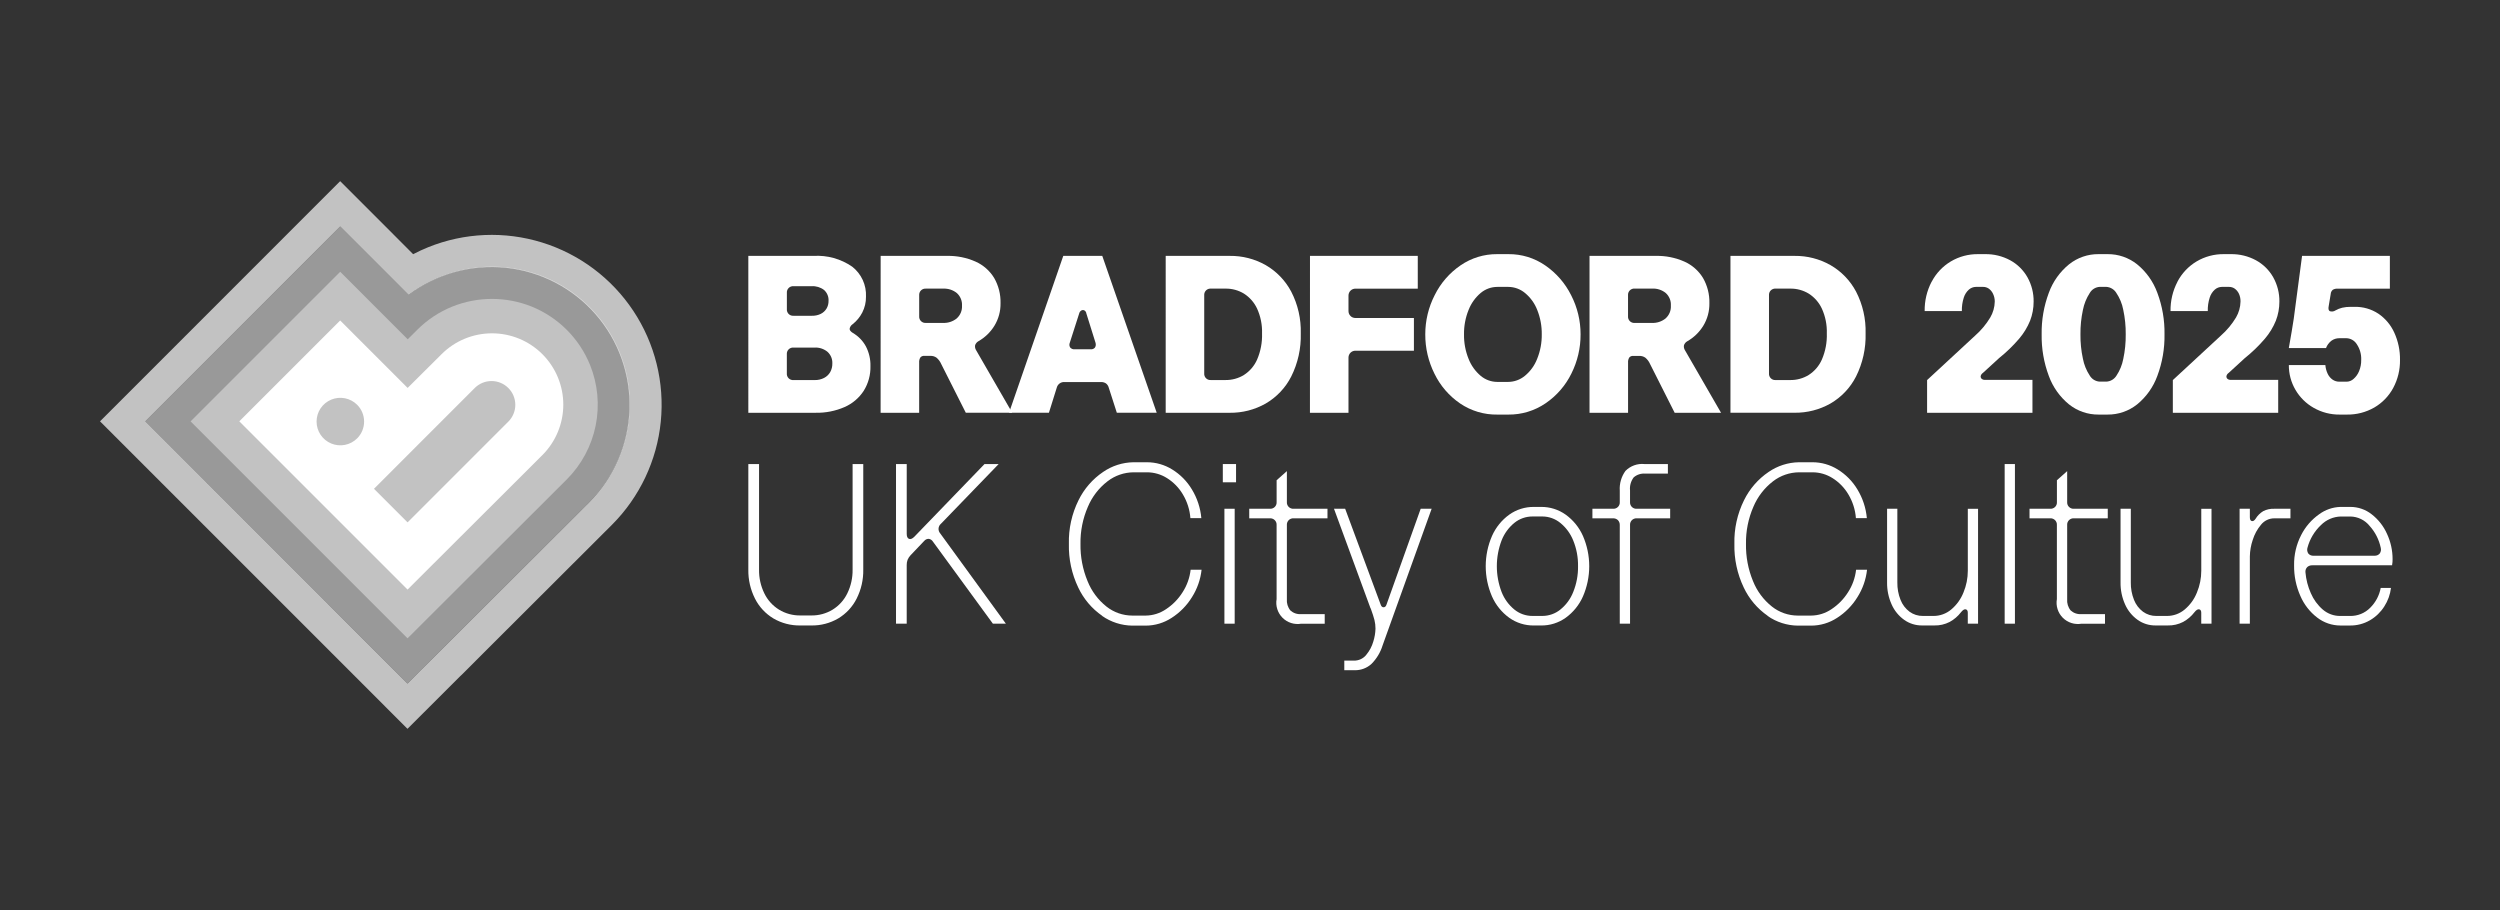 <?xml version="1.0" encoding="UTF-8"?>
<svg version="1.1" viewBox="0 0 250 91" xml:space="preserve" xmlns="http://www.w3.org/2000/svg"><rect x="0" y="0" width="250" height="91" fill="#333333" stroke="none"/><rect x="13.519" y="10.5" width="222.96" height="70" fill="none"/><path d="m34.017 22.646-2.261 2.265-14.962 14.961-2.265 2.265 2.265 2.265 21.693 21.69 2.263 2.263 3.019-3.012s15.036-14.997 15.173-15.136c2.477-2.468 3.924-5.786 4.045-9.281 0.122-3.495-1.089-6.906-3.389-9.541-2.299-2.635-5.514-4.297-8.994-4.65-3.479-0.353-6.963 0.631-9.744 2.751l-4.58-4.575z" fill="#fff" fill-opacity=".5" stroke-width=".878"/><path d="m34.017 22.646 2.265 2.264 4.58 4.58c2.783-2.101 6.259-3.07 9.728-2.71 3.469 0.36 6.672 2.021 8.965 4.648 2.293 2.627 3.504 6.026 3.391 9.512-0.114 3.485-1.544 6.798-4.003 9.271-0.137 0.137-15.172 15.136-15.172 15.136l-0.755 0.752-2.265 2.26-2.263-2.263-21.693-21.698-2.265-2.264 17.224-17.224zm0-4.53-4.53 4.53-14.957 14.961-2.265 2.265-2.264 2.261 26.225 26.225 2.26 2.262 2.263 2.263 2.265-2.263 2.265-2.26 0.754-0.753c0.058-0.053 0.115-0.107 0.176-0.164l0.478-0.477 1.698-1.702 5.18-5.17 7.638-7.622c2.765-2.773 4.488-6.415 4.876-10.312 0.388-3.897-0.582-7.808-2.746-11.071-2.164-3.264-5.389-5.679-9.129-6.839-3.74-1.159-7.766-0.991-11.397 0.477-0.51 0.207-1.007 0.437-1.493 0.692l-2.767-2.775-2.265-2.265z" fill="#fff" fill-opacity=".702" stroke-width=".878"/><path d="m59.001 36.485c-0.533-1.31-1.323-2.5-2.323-3.5-1-1-2.19-1.79-3.5-2.323-2.553-1.028-5.405-1.028-7.957 0-1.311 0.531-2.501 1.32-3.5 2.322l-0.95 0.946-6.75-6.754-14.962 14.962 21.694 21.695 0.755-0.753 15.169-15.137c1.47-1.47 2.474-3.341 2.888-5.378 0.413-2.038 0.217-4.152-0.563-6.078z" fill="#fff" fill-opacity=".4" stroke-width=".878"/><path d="m54.241 35.42c-1.337-1.337-3.151-2.088-5.043-2.088-1.891 0-3.705 0.751-5.043 2.088l-0.02 0.021-3.372 3.352-6.747-6.747-10.086 10.086 16.825 16.826s13.345-13.314 13.485-13.452c0.662-0.662 1.188-1.448 1.546-2.314 0.358-0.865 0.543-1.793 0.543-2.729 0-0.937-0.184-1.864-0.543-2.729-0.358-0.865-0.884-1.652-1.546-2.315zm-18.526 8.417c-0.332 0.332-0.756 0.559-1.217 0.65-0.461 0.092-0.939 0.045-1.373-0.135-0.434-0.18-0.805-0.485-1.067-0.875-0.261-0.391-0.4-0.85-0.4-1.32 0-0.47 0.139-0.93 0.4-1.32 0.261-0.391 0.632-0.695 1.067-0.875 0.434-0.18 0.912-0.227 1.373-0.135 0.461 0.092 0.884 0.318 1.217 0.65 0.221 0.221 0.396 0.483 0.515 0.771s0.181 0.598 0.181 0.91c0 0.312-0.062 0.621-0.181 0.91-0.119 0.288-0.295 0.55-0.515 0.771zm15.115-1.673-10.073 10.073-3.359-3.358s10.05-10.053 10.075-10.078c0.446-0.446 1.051-0.697 1.681-0.697 0.631 0 1.236 0.251 1.681 0.697 0.446 0.446 0.697 1.051 0.697 1.681 0 0.631-0.251 1.235-0.697 1.681" fill="#fff" stroke-width=".878"/><g transform="matrix(.878 0 0 .878 74.833 25.414)" fill="#fff"><path d="m0 0.2h7.427c1.562-0.095 3.111 0.336 4.4 1.225 0.517 0.403 0.93 0.924 1.204 1.52 0.274 0.596 0.4 1.249 0.369 1.904 0.009 0.625-0.135 1.244-0.421 1.8-0.269 0.522-0.648 0.979-1.11 1.34-0.089 0.059-0.165 0.136-0.222 0.226-0.057 0.09-0.095 0.192-0.11 0.297 0 0.162 0.128 0.319 0.383 0.472 0.618 0.363 1.124 0.887 1.466 1.516 0.363 0.697 0.542 1.474 0.523 2.259 0.023 0.99-0.243 1.966-0.766 2.807-0.531 0.817-1.289 1.46-2.182 1.85-1.042 0.454-2.169 0.676-3.305 0.651h-7.656zm8.256 6.6c0.27-0.134 0.495-0.342 0.651-0.6 0.155-0.263 0.234-0.563 0.229-0.868 0.015-0.233-0.023-0.467-0.112-0.684-0.088-0.217-0.225-0.41-0.398-0.567-0.408-0.31-0.914-0.463-1.426-0.431h-2.044c-0.103-0.009-0.207 0.004-0.304 0.04-0.097 0.035-0.185 0.091-0.258 0.164s-0.129 0.161-0.164 0.258c-0.035 0.097-0.049 0.201-0.04 0.304v1.837c-0.009 0.103 0.004 0.207 0.04 0.304 0.035 0.097 0.091 0.185 0.164 0.258s0.161 0.129 0.258 0.164c0.097 0.035 0.201 0.049 0.304 0.04h2.092c0.349 0.009 0.694-0.066 1.008-0.219zm0.37 7.3c0.292-0.149 0.535-0.38 0.7-0.664 0.167-0.3 0.25-0.64 0.242-0.983 0.012-0.248-0.031-0.496-0.126-0.725-0.095-0.229-0.24-0.435-0.423-0.602-0.411-0.339-0.935-0.512-1.467-0.485h-2.4c-0.103-0.009-0.207 0.004-0.304 0.04-0.097 0.035-0.185 0.091-0.258 0.164-0.073 0.073-0.129 0.161-0.164 0.258-0.035 0.097-0.049 0.201-0.04 0.304v2.169c-0.009 0.103 0.004 0.207 0.04 0.304 0.035 0.097 0.091 0.185 0.164 0.258 0.073 0.073 0.161 0.129 0.258 0.164 0.097 0.035 0.201 0.049 0.304 0.04h2.4c0.372 9e-3 0.741-0.074 1.074-0.242z"/><path d="m15.071 0.199h7.555c1.119-0.025 2.23 0.197 3.254 0.651 0.879 0.391 1.618 1.041 2.118 1.863 0.501 0.872 0.753 1.865 0.727 2.871 0.017 0.909-0.226 1.803-0.7 2.578-0.45 0.732-1.078 1.337-1.825 1.761-0.174 0.098-0.306 0.257-0.37 0.447-0.036 0.199 0.005 0.404 0.115 0.574l4.109 7.121h-5.285l-2.807-5.564c-0.121-0.277-0.304-0.521-0.536-0.715-0.202-0.139-0.444-0.209-0.689-0.2h-0.693c-0.083-0.007-0.167 0.005-0.245 0.036s-0.147 0.08-0.202 0.143c-0.108 0.176-0.158 0.381-0.14 0.587v5.717h-4.39zm8.665 7.12c0.203-0.181 0.363-0.406 0.467-0.658 0.104-0.252 0.149-0.524 0.133-0.796 0.016-0.269-0.029-0.537-0.132-0.786-0.102-0.249-0.26-0.471-0.461-0.651-0.433-0.347-0.977-0.524-1.531-0.5h-1.986c-0.103-0.009-0.206 0.005-0.303 0.04-0.097 0.035-0.185 0.091-0.258 0.164s-0.129 0.161-0.165 0.258c-0.035 0.097-0.049 0.201-0.04 0.303v2.375c-9e-3 0.103 0.005 0.206 0.04 0.303s0.091 0.185 0.165 0.258 0.161 0.129 0.258 0.164c0.097 0.035 0.201 0.049 0.303 0.04h1.94c0.568 0.027 1.126-0.155 1.57-0.51"/><path d="m35.871 0.199h4.441l6.2 17.865h-4.543l-0.919-2.858c-0.049-0.193-0.162-0.363-0.319-0.485-0.171-0.109-0.371-0.163-0.574-0.153h-4.135c-0.2-0.016-0.4 0.039-0.563 0.156-0.163 0.117-0.28 0.287-0.33 0.482l-0.893 2.858h-4.543zm0.791 10.438c0.063 0.071 0.142 0.127 0.231 0.162 0.089 0.035 0.184 0.048 0.279 0.038h1.81c0.093 0.011 0.188-0.001 0.276-0.036 0.087-0.035 0.165-0.091 0.224-0.164 0.048-0.08 0.079-0.169 0.089-0.261s0.002-0.186-0.025-0.275l-1.046-3.343c-0.008-0.07-0.032-0.138-0.069-0.197-0.037-0.06-0.088-0.11-0.148-0.148-0.053-0.029-0.112-0.044-0.172-0.044-0.06 0-0.119 0.015-0.172 0.044-0.064 0.037-0.12 0.086-0.164 0.146-0.044 0.059-0.075 0.127-0.091 0.199l-1.072 3.343c-0.036 0.087-0.05 0.181-0.042 0.274 0.009 0.093 0.04 0.183 0.091 0.262z"/><path d="m47.536 0.199h7.3c1.429-0.017 2.838 0.343 4.083 1.046 1.238 0.715 2.249 1.765 2.917 3.03 0.759 1.469 1.132 3.107 1.085 4.76 0.047 1.698-0.326 3.381-1.085 4.9-0.655 1.29-1.67 2.362-2.922 3.088-1.244 0.702-2.65 1.063-4.078 1.046h-7.3zm8.907 13.565c0.665-0.425 1.19-1.038 1.506-1.761 0.403-0.938 0.594-1.953 0.561-2.973 0.031-0.971-0.161-1.935-0.561-2.82-0.325-0.7-0.843-1.293-1.493-1.71-0.634-0.386-1.364-0.585-2.106-0.574h-1.659c-0.103-0.009-0.206 0.005-0.303 0.04s-0.185 0.091-0.258 0.164c-0.073 0.073-0.129 0.161-0.165 0.258-0.035 0.097-0.049 0.201-0.04 0.303v8.882c-0.009 0.103 0.004 0.206 0.04 0.304 0.035 0.097 0.091 0.185 0.165 0.258 0.073 0.073 0.161 0.129 0.258 0.164 0.097 0.035 0.201 0.049 0.304 0.04h1.659c0.738 0.008 1.463-0.191 2.093-0.574"/><path d="m63.97 0.199h12.276v3.731h-7.1c-0.104-7.9e-4 -0.207 0.019-0.304 0.059-0.096 0.039-0.184 0.098-0.257 0.171s-0.132 0.161-0.171 0.257c-0.04 0.096-0.059 0.2-0.059 0.304v1.761c-9e-4 0.104 0.019 0.207 0.058 0.304s0.098 0.184 0.171 0.258c0.074 0.074 0.161 0.132 0.258 0.171s0.2 0.059 0.304 0.058h6.661v3.726h-6.661c-0.104-1e-3 -0.207 0.019-0.304 0.058s-0.184 0.098-0.258 0.171c-0.074 0.074-0.132 0.161-0.171 0.258s-0.059 0.2-0.058 0.304v6.279h-4.39z"/><path d="m81.057 17c-1.247-0.856-2.25-2.021-2.91-3.382-0.694-1.391-1.053-2.925-1.046-4.479-0.003-1.554 0.364-3.086 1.072-4.469 0.675-1.366 1.69-2.535 2.948-3.394 1.227-0.843 2.683-1.289 4.172-1.276h1.276c1.5-0.015 2.967 0.435 4.2 1.289 1.254 0.863 2.269 2.031 2.948 3.394 0.708 1.378 1.076 2.905 1.072 4.454 0.007 1.55-0.351 3.08-1.047 4.466-0.669 1.363-1.68 2.528-2.935 3.382-1.254 0.858-2.743 1.308-4.262 1.289h-1.225c-1.518 0.025-3.007-0.42-4.263-1.274zm7.388-3.139c0.626-0.515 1.109-1.183 1.4-1.94 0.358-0.883 0.536-1.829 0.523-2.782 0.013-0.948-0.16-1.889-0.51-2.769-0.29-0.755-0.769-1.423-1.391-1.94-0.533-0.447-1.204-0.694-1.9-0.7h-1.251c-0.695-7e-4 -1.367 0.243-1.9 0.689-0.613 0.518-1.087 1.18-1.379 1.927-0.36 0.887-0.538 1.838-0.523 2.795-0.015 0.957 0.163 1.908 0.523 2.795 0.292 0.747 0.766 1.409 1.379 1.927 0.533 0.446 1.205 0.69 1.9 0.689h1.225c0.694-0.005 1.364-0.248 1.9-0.689"/><path d="m95.808 0.199h7.552c1.119-0.025 2.231 0.197 3.254 0.651 0.879 0.391 1.618 1.041 2.118 1.863 0.503 0.873 0.755 1.869 0.728 2.876 0.017 0.909-0.225 1.803-0.7 2.578-0.45 0.732-1.078 1.337-1.825 1.761-0.174 0.098-0.306 0.258-0.37 0.447-0.036 0.199 5e-3 0.404 0.115 0.574l4.109 7.121h-5.283l-2.807-5.564c-0.121-0.277-0.304-0.521-0.536-0.715-0.202-0.139-0.444-0.209-0.689-0.2h-0.689c-0.083-0.007-0.167 0.005-0.245 0.036-0.077 0.031-0.147 0.08-0.202 0.143-0.108 0.176-0.158 0.381-0.14 0.587v5.712h-4.39zm8.665 7.12c0.203-0.181 0.363-0.406 0.467-0.658 0.104-0.252 0.149-0.524 0.133-0.796 0.017-0.269-0.026-0.539-0.128-0.788-0.102-0.25-0.259-0.473-0.459-0.654-0.433-0.347-0.977-0.525-1.532-0.5h-1.994c-0.103-0.009-0.206 0.004-0.304 0.04-0.097 0.035-0.185 0.091-0.258 0.164-0.073 0.073-0.129 0.161-0.164 0.258-0.036 0.097-0.049 0.201-0.04 0.304v2.38c-9e-3 0.103 4e-3 0.207 0.04 0.304 0.035 0.097 0.091 0.185 0.164 0.258s0.161 0.129 0.258 0.164c0.098 0.035 0.201 0.049 0.304 0.04h1.94c0.568 0.027 1.126-0.155 1.57-0.51"/><path d="m111.86 0.199h7.3c1.43-0.018 2.839 0.343 4.084 1.046 1.239 0.713 2.252 1.761 2.922 3.024 0.759 1.469 1.132 3.107 1.085 4.76 0.047 1.698-0.326 3.381-1.085 4.9-0.655 1.29-1.67 2.362-2.922 3.088-1.245 0.703-2.654 1.064-4.084 1.047h-7.3zm8.908 13.565c0.666-0.425 1.19-1.038 1.506-1.761 0.403-0.938 0.595-1.953 0.561-2.973 0.031-0.971-0.16-1.935-0.561-2.82-0.325-0.7-0.843-1.294-1.493-1.71-0.634-0.386-1.364-0.585-2.106-0.574h-1.659c-0.103-0.009-0.206 0.004-0.304 0.04-0.097 0.035-0.185 0.091-0.258 0.164s-0.129 0.161-0.164 0.258c-0.036 0.097-0.049 0.201-0.04 0.304v8.882c-9e-3 0.103 4e-3 0.207 0.04 0.304 0.035 0.097 0.091 0.185 0.164 0.258 0.073 0.073 0.161 0.129 0.258 0.164 0.098 0.035 0.201 0.049 0.304 0.04h1.659c0.738 0.008 1.463-0.191 2.093-0.574"/><path d="m134.78 3.139c0.499-0.957 1.255-1.757 2.182-2.31 0.938-0.555 2.01-0.842 3.1-0.829h0.791c1.001-0.018 1.99 0.223 2.871 0.7 0.824 0.45 1.504 1.122 1.965 1.94 0.473 0.846 0.714 1.801 0.7 2.769 3e-3 0.742-0.133 1.477-0.4 2.169-0.304 0.748-0.726 1.441-1.25 2.055-0.69 0.806-1.455 1.545-2.284 2.208l-1.838 1.685c-0.128 0.082-0.219 0.21-0.255 0.357-0.01 0.055-6e-3 0.112 0.012 0.166 0.017 0.053 0.048 0.102 0.088 0.141 0.052 0.046 0.113 0.081 0.179 0.103 0.065 0.022 0.135 0.031 0.204 0.025h5.411v3.753h-12v-3.727l5.487-5.078c0.672-0.593 1.249-1.286 1.71-2.055 0.32-0.547 0.495-1.167 0.51-1.8 4e-3 -0.304-0.061-0.605-0.191-0.88-0.107-0.238-0.274-0.445-0.485-0.6-0.191-0.133-0.418-0.203-0.651-0.2h-0.817c-0.295 0.003-0.578 0.112-0.8 0.306-0.275 0.247-0.478 0.565-0.587 0.919-0.158 0.495-0.231 1.012-0.217 1.531h-4.237c-0.019-1.163 0.253-2.312 0.791-3.343"/><path d="m150.42 17.113c-1.045-0.853-1.84-1.973-2.3-3.241-0.567-1.513-0.843-3.119-0.816-4.734-0.027-1.615 0.25-3.221 0.816-4.734 0.46-1.268 1.255-2.388 2.3-3.241 0.956-0.764 2.146-1.175 3.369-1.163h1.021c1.223-0.012 2.413 0.398 3.369 1.161 1.045 0.853 1.839 1.973 2.3 3.241 0.567 1.513 0.844 3.119 0.817 4.734 0.027 1.615-0.25 3.221-0.817 4.734-0.461 1.268-1.255 2.388-2.3 3.241-0.956 0.763-2.146 1.173-3.369 1.161h-1.021c-1.223 0.013-2.413-0.398-3.369-1.161m5.4-3.267c0.384-0.575 0.648-1.221 0.778-1.9 0.198-0.922 0.292-1.864 0.281-2.807 0.01-0.939-0.084-1.877-0.281-2.795-0.13-0.689-0.399-1.345-0.791-1.927-0.121-0.199-0.289-0.366-0.489-0.486-0.201-0.12-0.427-0.19-0.66-0.203h-0.74c-0.233 0.013-0.458 0.084-0.657 0.206-0.198 0.122-0.363 0.292-0.479 0.494-0.381 0.586-0.645 1.241-0.778 1.927-0.197 0.914-0.292 1.847-0.281 2.782-0.011 0.935 0.083 1.868 0.281 2.782 0.131 0.683 0.395 1.333 0.778 1.914 0.118 0.2 0.283 0.367 0.482 0.487 0.198 0.12 0.423 0.19 0.654 0.202h0.74c0.234-0.009 0.463-0.075 0.665-0.193s0.373-0.284 0.496-0.483"/><path d="m162.77 3.139c0.5-0.957 1.255-1.757 2.182-2.31 0.938-0.555 2.01-0.842 3.1-0.829h0.791c1.001-0.018 1.99 0.223 2.871 0.7 0.824 0.45 1.505 1.122 1.966 1.94 0.472 0.846 0.714 1.801 0.7 2.769 3e-3 0.742-0.133 1.477-0.4 2.169-0.304 0.748-0.727 1.441-1.251 2.055-0.69 0.806-1.455 1.545-2.284 2.208l-1.838 1.685c-0.128 0.082-0.219 0.21-0.255 0.357-0.01 0.055-6e-3 0.112 0.012 0.166 0.017 0.053 0.047 0.102 0.088 0.141 0.052 0.046 0.112 0.081 0.178 0.103s0.135 0.031 0.204 0.025h5.411v3.753h-12v-3.727l5.487-5.078c0.672-0.593 1.249-1.286 1.71-2.055 0.32-0.547 0.495-1.167 0.51-1.8 0.01-0.302-0.048-0.603-0.171-0.88-0.107-0.238-0.274-0.445-0.485-0.6-0.191-0.133-0.418-0.203-0.651-0.2h-0.817c-0.295 0.003-0.578 0.112-0.8 0.306-0.275 0.247-0.478 0.565-0.587 0.919-0.158 0.495-0.231 1.012-0.217 1.531h-4.243c-0.019-1.163 0.253-2.312 0.791-3.343"/><path d="m178.29 17.508c-0.863-0.488-1.581-1.197-2.08-2.054-0.501-0.855-0.761-1.829-0.753-2.82h4.16c0.026 0.347 0.117 0.686 0.268 1 0.125 0.267 0.319 0.496 0.561 0.664 0.222 0.15 0.485 0.23 0.753 0.229h0.868c0.285-0.012 0.556-0.125 0.765-0.319 0.275-0.24 0.489-0.542 0.625-0.881 0.168-0.404 0.25-0.839 0.243-1.276 0.028-0.634-0.147-1.26-0.5-1.787-0.125-0.204-0.299-0.375-0.506-0.495-0.207-0.12-0.441-0.187-0.681-0.194h-0.791c-0.324-0.005-0.641 0.094-0.906 0.281-0.284 0.215-0.501 0.507-0.625 0.842h-4.237c0.255-1.429 0.443-2.543 0.562-3.343l0.947-7.156h10v3.731h-5.946c-0.191-0.012-0.382 0.032-0.549 0.127-0.072 0.059-0.131 0.133-0.173 0.217-0.041 0.084-0.065 0.175-0.069 0.268l-0.226 1.357c-0.067 0.323-0.024 0.523 0.128 0.6 0.106 0.035 0.219 0.045 0.329 0.03 0.111-0.015 0.217-0.056 0.309-0.119 0.24-0.137 0.498-0.24 0.766-0.306 0.31-0.071 0.627-0.105 0.944-0.1h0.485c0.956-0.019 1.895 0.252 2.693 0.778 0.791 0.539 1.418 1.285 1.812 2.157 0.446 0.977 0.669 2.04 0.651 3.114 0.018 1.116-0.25 2.217-0.779 3.2-0.5 0.925-1.246 1.693-2.156 2.22-0.947 0.542-2.022 0.818-3.113 0.8h-0.817c-1.038 0.013-2.06-0.251-2.961-0.766"/><path d="m2.857 41.492c-0.9-0.539-1.629-1.323-2.1-2.26-0.516-1.022-0.776-2.154-0.757-3.299v-12.025h1.221v12.025c-0.015 0.935 0.191 1.86 0.6 2.7 0.37 0.766 0.951 1.41 1.675 1.857 0.731 0.445 1.573 0.674 2.429 0.662h1.243c0.857 0.013 1.7-0.216 2.432-0.661 0.724-0.447 1.305-1.091 1.675-1.857 0.409-0.841 0.615-1.765 0.6-2.7v-12.026h1.215v12.025c0.02 1.145-0.238 2.277-0.753 3.3-0.471 0.937-1.2 1.721-2.1 2.26-0.929 0.542-1.989 0.819-3.065 0.8h-1.25c-1.076 0.019-2.136-0.257-3.065-0.8"/><path d="m16.82 42.089v-18.181h1.221v7.948c0 0.312 0.087 0.502 0.26 0.571 0.173 0.069 0.373-0.009 0.6-0.234l8-8.285h1.61l-6.571 6.8c-0.079 0.066-0.143 0.146-0.19 0.237-0.047 0.091-0.075 0.191-0.083 0.292-8e-3 0.102 0.004 0.205 0.036 0.302s0.083 0.187 0.151 0.264l7.48 10.285h-1.48l-6.831-9.35c-0.051-0.083-0.119-0.153-0.2-0.207-0.081-0.054-0.172-0.09-0.268-0.105-0.099-3e-3 -0.197 0.017-0.286 0.057-0.09 0.041-0.169 0.101-0.233 0.177l-1.558 1.636c-0.142 0.152-0.257 0.327-0.338 0.519-0.071 0.192-0.105 0.395-0.1 0.6v6.675z"/><path d="m40.302 41.192c-1.177-0.815-2.117-1.926-2.727-3.221-0.741-1.551-1.106-3.255-1.065-4.973-0.043-1.723 0.335-3.43 1.1-4.974 0.638-1.3 1.605-2.41 2.805-3.221 1.014-0.697 2.211-1.079 3.441-1.1h1.558c1.01 0.002 1.999 0.285 2.857 0.818 0.921 0.566 1.692 1.346 2.247 2.273 0.605 0.994 0.974 2.114 1.078 3.273h-1.247c-0.071-0.955-0.365-1.879-0.857-2.7-0.444-0.755-1.063-1.391-1.805-1.857-0.68-0.43-1.468-0.659-2.272-0.662h-1.532c-1.077 0.007-2.122 0.367-2.974 1.026-0.984 0.757-1.753 1.756-2.234 2.9-0.581 1.335-0.869 2.779-0.844 4.234-0.024 1.451 0.25 2.892 0.805 4.233 0.453 1.138 1.196 2.138 2.156 2.9 0.836 0.662 1.869 1.023 2.935 1.026h1.532c0.826-0.009 1.63-0.262 2.312-0.727 0.758-0.499 1.4-1.154 1.883-1.922 0.502-0.774 0.818-1.654 0.922-2.571h1.247c-0.122 1.114-0.498 2.185-1.1 3.13-0.584 0.948-1.374 1.751-2.312 2.351-0.876 0.574-1.901 0.881-2.948 0.883h-1.532c-1.227-0.015-2.422-0.398-3.428-1.1"/><path d="m55.549 25.986h-1.507v-2.078h1.507zm-1.325 3.013h1.169v13.09h-1.169z"/><path d="m61.339 24.713v3.506c-0.009 0.105 0.005 0.21 0.041 0.309s0.093 0.188 0.167 0.263c0.074 0.074 0.164 0.131 0.263 0.167s0.204 0.05 0.309 0.041h3.844v1.091h-3.844c-0.105-0.009-0.21 0.005-0.309 0.041s-0.188 0.093-0.263 0.167c-0.074 0.074-0.131 0.164-0.167 0.263-0.036 0.099-0.05 0.204-0.041 0.309v8.415c-0.041 0.469 0.102 0.935 0.4 1.3 0.167 0.15 0.362 0.264 0.574 0.335s0.437 0.099 0.66 0.081h2.675v1.091h-2.675c-0.383 0.066-0.776 0.039-1.147-0.078-0.371-0.117-0.708-0.322-0.983-0.597-0.275-0.275-0.48-0.612-0.597-0.983-0.118-0.371-0.144-0.764-0.078-1.147v-8.417c0.009-0.105-0.005-0.21-0.041-0.309-0.036-0.099-0.093-0.188-0.167-0.263-0.074-0.074-0.164-0.131-0.263-0.167s-0.204-0.05-0.309-0.041h-2.337v-1.09h2.339c0.105 0.009 0.21-0.005 0.309-0.041s0.188-0.093 0.263-0.167c0.074-0.074 0.131-0.164 0.167-0.263s0.05-0.204 0.041-0.309v-2.468z"/><path d="m70.38 45.633c0.373-0.443 0.647-0.961 0.805-1.519 0.148-0.471 0.231-0.96 0.246-1.454 0.002-0.333-0.038-0.664-0.117-0.987-0.078-0.311-0.221-0.753-0.428-1.324l-0.026-0.026-4.156-11.324h1.272l4.052 10.935c0.067 0.191 0.175 0.286 0.325 0.286s0.258-0.095 0.325-0.286l3.9-10.935h1.248l-5.584 15.558c-0.245 0.799-0.682 1.526-1.273 2.117-0.524 0.478-1.213 0.734-1.922 0.714h-1.169v-1.091h1.091c0.271 0.005 0.539-0.052 0.785-0.166 0.245-0.115 0.461-0.284 0.631-0.496"/><path d="m86.661 41.414c-0.858-0.621-1.534-1.459-1.961-2.428-0.471-1.086-0.714-2.257-0.714-3.442s0.243-2.355 0.714-3.442c0.426-0.969 1.103-1.807 1.961-2.428 0.818-0.584 1.8-0.893 2.805-0.883h0.831c1.003-0.01 1.984 0.3 2.8 0.883 0.858 0.62 1.536 1.457 1.964 2.425 0.471 1.086 0.714 2.258 0.714 3.442s-0.243 2.355-0.714 3.442c-0.427 0.969-1.104 1.807-1.961 2.428-0.816 0.584-1.797 0.893-2.8 0.883h-0.839c-1.005 0.011-1.987-0.298-2.805-0.883m5.818-0.922c0.662-0.529 1.173-1.223 1.48-2.013 0.377-0.932 0.562-1.93 0.546-2.935 0.017-1.001-0.169-1.995-0.546-2.922-0.312-0.787-0.822-1.48-1.48-2.013-0.573-0.466-1.288-0.723-2.026-0.727h-1.143c-0.741-0.001-1.461 0.251-2.039 0.714-0.654 0.528-1.159 1.218-1.467 2-0.729 1.899-0.729 4.001 0 5.9 0.308 0.782 0.813 1.472 1.467 2 0.578 0.464 1.298 0.716 2.039 0.714h1.143c0.737-0.003 1.45-0.255 2.026-0.714"/><path d="m99.046 30.297c-0.076-0.071-0.166-0.127-0.265-0.163-0.098-0.036-0.203-0.051-0.307-0.045h-2.337v-1.09h2.337c0.105 0.009 0.21-0.005 0.309-0.041 0.099-0.036 0.188-0.093 0.263-0.167 0.074-0.074 0.131-0.164 0.167-0.263s0.05-0.204 0.041-0.309v-1.273c-0.055-0.806 0.174-1.606 0.649-2.26 0.279-0.282 0.617-0.499 0.99-0.634s0.771-0.184 1.166-0.145h2.675v1.091h-2.571c-0.238-0.021-0.479 0.005-0.706 0.079-0.228 0.073-0.438 0.192-0.619 0.349-0.322 0.428-0.471 0.961-0.416 1.494v1.3c-9e-3 0.105 5e-3 0.21 0.041 0.309 0.035 0.099 0.093 0.188 0.167 0.263 0.074 0.074 0.164 0.131 0.262 0.167 0.099 0.036 0.204 0.05 0.309 0.041h3.792v1.091h-3.79c-0.105-0.009-0.21 0.005-0.309 0.041-0.098 0.036-0.188 0.093-0.262 0.167-0.074 0.074-0.132 0.164-0.167 0.263-0.036 0.099-0.05 0.204-0.041 0.309v11.22h-1.171v-11.221c0.006-0.104-0.01-0.209-0.045-0.307-0.036-0.098-0.091-0.188-0.163-0.265"/><path d="m116.1 41.192c-1.176-0.815-2.117-1.926-2.727-3.221-0.741-1.551-1.106-3.255-1.065-4.973-0.043-1.723 0.335-3.43 1.1-4.974 0.638-1.3 1.605-2.41 2.805-3.221 1.014-0.697 2.211-1.079 3.441-1.1h1.558c1.01 0.002 1.999 0.285 2.857 0.818 0.921 0.566 1.691 1.346 2.247 2.273 0.605 0.994 0.974 2.114 1.078 3.273h-1.247c-0.071-0.955-0.365-1.879-0.857-2.7-0.444-0.755-1.063-1.391-1.805-1.857-0.68-0.43-1.468-0.66-2.273-0.662h-1.532c-1.077 0.007-2.122 0.367-2.974 1.026-0.983 0.757-1.753 1.756-2.234 2.9-0.581 1.335-0.869 2.779-0.844 4.234-0.026 1.451 0.247 2.892 0.8 4.233 0.453 1.138 1.197 2.138 2.156 2.9 0.835 0.662 1.869 1.023 2.935 1.026h1.532c0.826-0.009 1.63-0.262 2.312-0.727 0.758-0.499 1.4-1.154 1.883-1.922 0.503-0.774 0.818-1.654 0.922-2.571h1.247c-0.122 1.114-0.498 2.185-1.1 3.13-0.584 0.947-1.374 1.751-2.312 2.351-0.876 0.574-1.9 0.881-2.948 0.883h-1.532c-1.227-0.015-2.422-0.398-3.428-1.1"/><path d="m140.06 42.09h-1.169v-1.247c0-0.225-0.078-0.355-0.233-0.39s-0.337 0.077-0.546 0.338c-0.347 0.452-0.785 0.827-1.285 1.1-0.541 0.279-1.144 0.416-1.753 0.4h-1.4c-0.725 0.006-1.434-0.216-2.026-0.636-0.625-0.446-1.118-1.051-1.429-1.753-0.356-0.791-0.534-1.651-0.52-2.519v-8.389h1.169v8.396c-0.012 0.68 0.112 1.355 0.364 1.987 0.209 0.537 0.565 1.005 1.026 1.351 0.441 0.32 0.974 0.488 1.519 0.48h1.195c0.746 0.006 1.47-0.257 2.039-0.74 0.617-0.52 1.094-1.185 1.39-1.935 0.326-0.782 0.493-1.62 0.493-2.467v-7.064h1.166z"/><path d="m144.26 23.908h-1.169v18.181h1.169z"/><path d="m150.21 24.713v3.506c-9e-3 0.105 5e-3 0.21 0.04 0.309 0.036 0.099 0.093 0.188 0.168 0.263 0.074 0.074 0.164 0.131 0.262 0.167 0.099 0.036 0.204 0.05 0.309 0.041h3.844v1.091h-3.844c-0.105-0.009-0.21 0.005-0.309 0.041-0.098 0.036-0.188 0.093-0.262 0.167-0.075 0.074-0.132 0.164-0.168 0.263-0.035 0.099-0.049 0.204-0.04 0.309v8.415c-0.041 0.469 0.102 0.935 0.4 1.3 0.166 0.149 0.361 0.264 0.574 0.335 0.212 0.071 0.436 0.099 0.659 0.081h2.675v1.091h-2.675c-0.383 0.066-0.777 0.039-1.147-0.078-0.371-0.117-0.708-0.322-0.983-0.597s-0.48-0.612-0.597-0.983c-0.118-0.371-0.144-0.764-0.078-1.147v-8.417c9e-3 -0.105-5e-3 -0.21-0.041-0.309-0.036-0.099-0.093-0.188-0.167-0.263-0.074-0.074-0.164-0.131-0.262-0.167-0.099-0.036-0.205-0.05-0.309-0.041h-2.337v-1.09h2.341c0.104 0.009 0.21-0.005 0.309-0.041 0.098-0.036 0.188-0.093 0.262-0.167 0.074-0.074 0.131-0.164 0.167-0.263s0.05-0.204 0.041-0.309v-2.468z"/><path d="m166.65 42.09h-1.169v-1.247c0-0.225-0.078-0.355-0.234-0.39s-0.338 0.077-0.545 0.338c-0.347 0.452-0.785 0.827-1.286 1.1-0.541 0.279-1.144 0.416-1.753 0.4h-1.4c-0.725 0.006-1.434-0.216-2.025-0.636-0.624-0.446-1.118-1.051-1.429-1.753-0.356-0.791-0.533-1.651-0.519-2.519v-8.389h1.169v8.396c-0.012 0.68 0.112 1.355 0.364 1.987 0.209 0.537 0.565 1.005 1.026 1.351 0.441 0.32 0.974 0.488 1.519 0.48h1.195c0.746 0.006 1.47-0.257 2.039-0.74 0.617-0.52 1.095-1.185 1.39-1.935 0.326-0.782 0.493-1.62 0.493-2.467v-7.064h1.165z"/><path d="m172.29 30.816c-0.43 0.51-0.752 1.102-0.948 1.74-0.204 0.603-0.314 1.234-0.325 1.87v7.664h-1.169v-13.09h1.169v0.961c0 0.26 0.074 0.407 0.221 0.442 0.147 0.035 0.29-0.052 0.429-0.26 0.216-0.356 0.515-0.654 0.87-0.87 0.389-0.198 0.823-0.292 1.259-0.273h1.844v1.09h-1.844c-0.289-4e-4 -0.575 0.065-0.836 0.191s-0.49 0.308-0.67 0.535z"/><path d="m177.55 35.648c-0.077 0.078-0.136 0.172-0.17 0.277-0.035 0.104-0.045 0.215-0.03 0.324 0.07 0.816 0.276 1.615 0.61 2.363 0.306 0.719 0.772 1.359 1.363 1.87 0.555 0.478 1.267 0.737 2 0.727h1.091c0.429 0.01 0.855-0.067 1.253-0.228 0.397-0.161 0.758-0.401 1.059-0.707 0.619-0.614 1.036-1.403 1.195-2.26h1.169c-0.089 0.748-0.347 1.466-0.754 2.1-0.41 0.652-0.971 1.196-1.636 1.584-0.693 0.404-1.484 0.611-2.286 0.6h-1.086c-0.954-0.002-1.88-0.318-2.636-0.9-0.842-0.644-1.504-1.493-1.922-2.467-0.488-1.099-0.732-2.291-0.715-3.493-0.02-1.196 0.256-2.378 0.805-3.441 0.476-0.943 1.176-1.754 2.039-2.363 0.704-0.522 1.552-0.817 2.428-0.844h1.141c0.881-4e-4 1.737 0.297 2.428 0.844 0.754 0.586 1.351 1.349 1.74 2.221 0.421 0.903 0.638 1.887 0.637 2.883 3e-3 0.217-0.014 0.435-0.052 0.649v0.052h-9.091c-0.214-0.01-0.424 0.065-0.584 0.208m0.13-1.545c0.075 0.086 0.17 0.153 0.276 0.196s0.22 0.06 0.334 0.051h6.909c0.111 0.007 0.222-0.01 0.326-0.05 0.104-0.041 0.197-0.103 0.274-0.184 0.072-0.095 0.121-0.205 0.144-0.322 0.022-0.117 0.017-0.238-0.015-0.353-0.196-0.929-0.635-1.79-1.273-2.494-0.264-0.326-0.596-0.59-0.973-0.774-0.377-0.184-0.79-0.283-1.209-0.291h-1.091c-0.851 0.022-1.66 0.371-2.26 0.974-0.737 0.695-1.268 1.58-1.532 2.558-0.039 0.114-0.051 0.235-0.035 0.355 0.016 0.119 0.059 0.234 0.126 0.333"/></g></svg>

